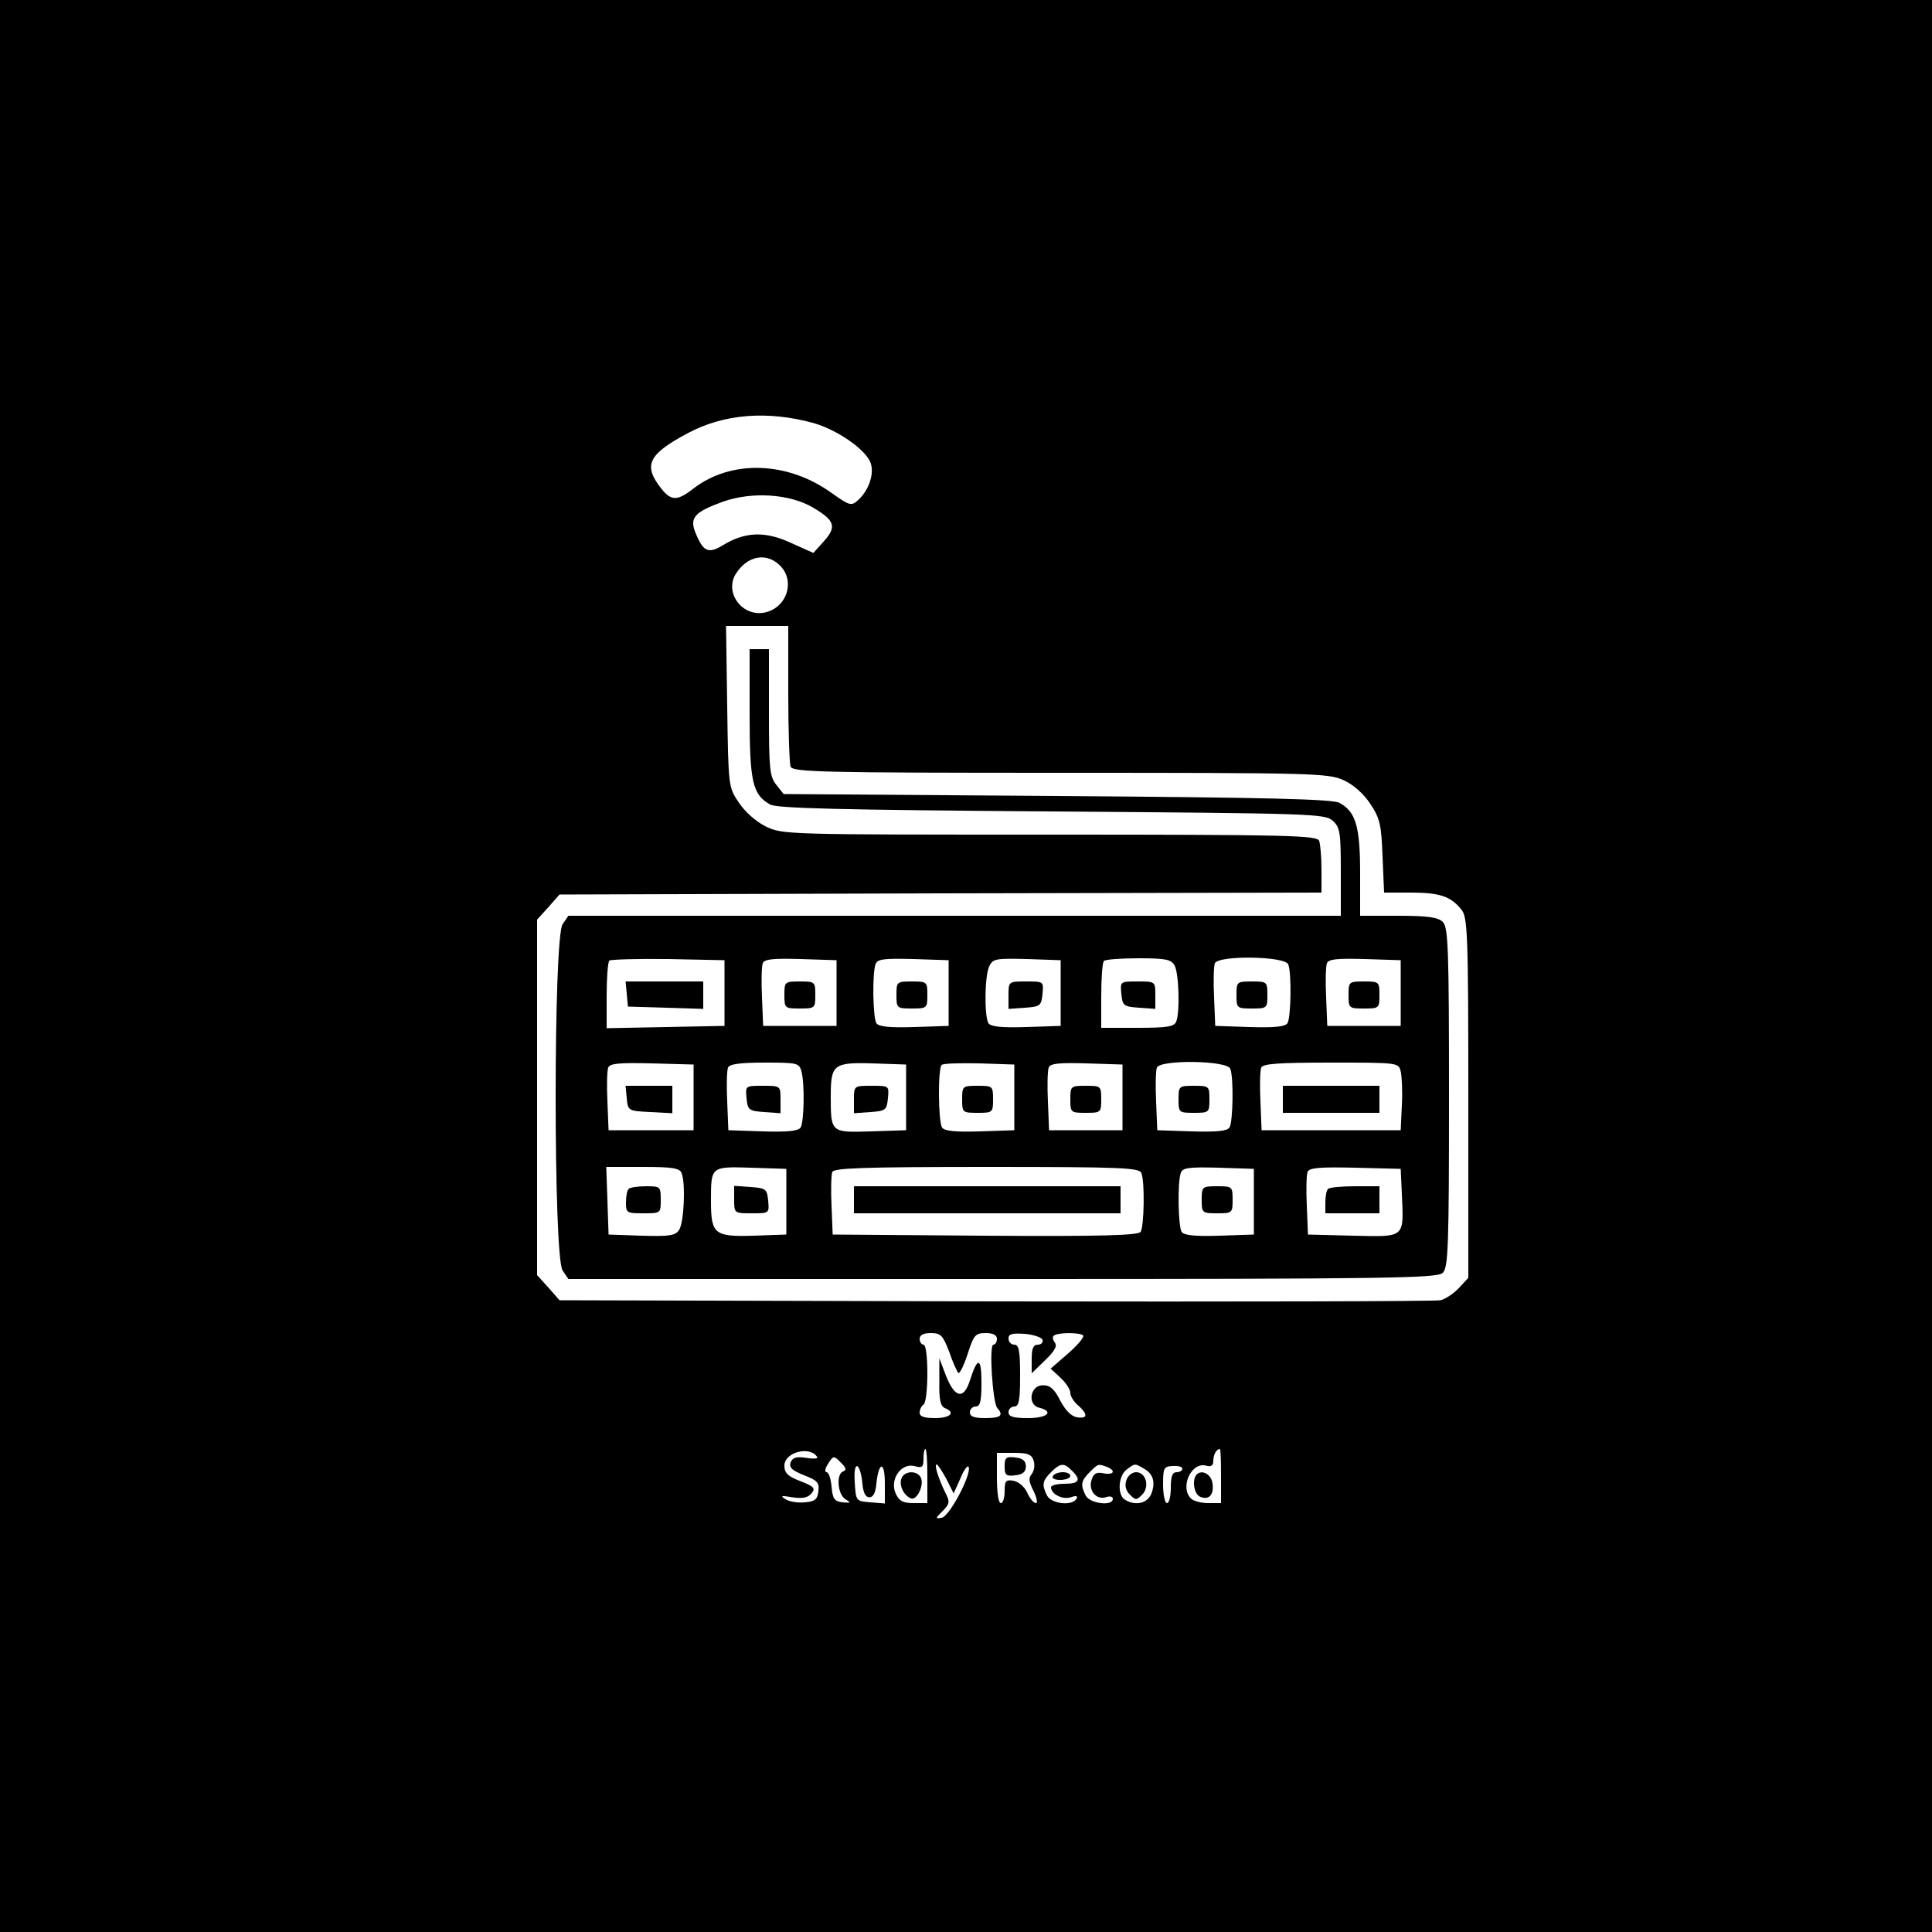 <?xml version="1.0" standalone="no"?>
<!DOCTYPE svg PUBLIC "-//W3C//DTD SVG 20010904//EN"
 "http://www.w3.org/TR/2001/REC-SVG-20010904/DTD/svg10.dtd">
<svg version="1.0" xmlns="http://www.w3.org/2000/svg"
 width="500pt" height="500pt" viewBox="0 0 500 500"
 preserveAspectRatio="xMidYMid meet">
<g transform="translate(0,500) scale(0.1,-0.1)"
fill="#000000" stroke="none">
<path d="M0 2500 l0 -2500 2500 0 2500 0 0 2500 0 2500 -2500 0 -2500 0 0
-2500z m2106 1405 c59 -17 130 -65 146 -100 12 -28 -2 -73 -32 -100 -17 -15
-21 -14 -69 20 -113 81 -258 86 -356 11 -42 -33 -58 -33 -84 0 -47 60 -34 88
69 143 94 50 206 59 326 26z m-3 -218 c58 -34 63 -50 29 -88 l-27 -30 -58 26
c-67 31 -119 29 -176 -6 -38 -23 -51 -17 -71 32 -16 39 -3 54 72 81 74 26 171
20 231 -15z m-86 -149 c42 -39 21 -110 -37 -123 -59 -13 -107 52 -75 101 29
45 77 55 112 22z m23 -332 c0 -96 3 -181 6 -190 6 -14 76 -16 698 -16 657 0
693 -1 733 -19 26 -12 52 -35 69 -61 25 -37 29 -54 32 -136 l4 -94 70 0 c74 0
103 -10 130 -44 16 -19 18 -61 18 -487 l0 -466 -24 -26 c-13 -14 -35 -29 -48
-32 -12 -3 -531 -4 -1151 -3 l-1129 3 -29 33 -29 32 0 460 0 460 29 32 29 33
986 3 986 2 0 59 c0 33 -3 66 -6 75 -6 14 -76 16 -697 16 -683 0 -691 0 -735
21 -26 13 -54 38 -70 62 -27 40 -27 42 -30 249 l-3 208 80 0 81 0 0 -174z
m416 -1703 c9 -27 20 -51 24 -56 3 -4 14 18 24 48 16 50 20 55 47 55 19 0 29
-5 29 -15 0 -8 -4 -15 -9 -15 -12 0 -2 -151 10 -164 17 -19 9 -26 -31 -26 -29
0 -40 4 -40 15 0 8 7 15 15 15 12 0 15 14 15 62 0 66 -10 68 -30 5 -16 -50
-39 -45 -62 13 l-17 45 0 -61 c-1 -46 3 -63 14 -68 29 -11 15 -26 -25 -26 -28
0 -40 4 -40 14 0 8 5 18 10 21 6 3 10 40 10 81 0 43 -4 74 -10 74 -5 0 -10 7
-10 15 0 10 10 15 29 15 26 0 31 -6 47 -47z m242 30 c2 -7 -3 -13 -12 -13 -12
0 -16 -10 -16 -37 l0 -37 35 34 c24 23 32 37 25 45 -5 7 -7 15 -3 18 8 9 68 9
76 1 4 -4 -14 -25 -39 -47 l-45 -39 26 -24 c14 -13 25 -30 25 -39 0 -8 9 -23
20 -32 26 -23 25 -35 -2 -31 -15 2 -30 17 -44 43 -15 30 -26 40 -45 40 -33 0
-41 -50 -10 -58 40 -10 22 -27 -29 -27 -38 0 -50 4 -50 15 0 8 7 15 15 15 12
0 15 16 15 80 0 64 -3 80 -15 80 -8 0 -15 7 -15 16 0 12 9 14 42 12 23 -2 43
-9 46 -15z m-583 -304 c3 -4 -10 -5 -28 -2 -26 4 -36 1 -41 -12 -4 -13 3 -20
35 -33 34 -13 40 -19 37 -41 -2 -21 -9 -27 -35 -29 -18 -2 -41 2 -50 8 -15 9
-11 10 18 5 26 -4 40 -1 49 10 11 13 7 18 -29 32 -32 12 -41 21 -41 40 0 35
67 52 85 22z m285 -49 l0 -70 -35 0 c-28 0 -38 5 -47 25 -16 35 13 79 48 71
21 -6 24 -3 24 19 0 14 2 25 5 25 3 0 5 -31 5 -70z m760 0 l0 -70 -33 0 c-18
0 -38 5 -45 12 -29 29 1 95 39 85 13 -4 19 0 19 12 0 16 8 31 17 31 2 0 3 -31
3 -70z m-485 40 c4 -12 1 -27 -5 -35 -9 -10 -7 -21 5 -44 8 -17 11 -31 6 -31
-6 0 -16 12 -23 28 -7 15 -23 28 -36 30 -19 3 -22 -1 -22 -27 0 -17 -4 -31
-10 -31 -6 0 -10 28 -10 65 l0 65 44 0 c36 0 46 -4 51 -20z m-497 -7 c12 -12
13 -18 4 -21 -18 -6 -15 -59 6 -72 15 -9 14 -10 -8 -8 -21 3 -25 9 -28 41 -2
20 -7 37 -13 37 -5 0 -4 9 3 20 15 24 15 24 36 3z m54 -53 c2 -23 8 -35 18
-35 10 0 16 12 18 35 6 58 22 60 22 1 l0 -52 -37 3 c-38 3 -38 3 -41 53 -4 57
14 53 20 -5z m217 13 l19 -38 18 40 c9 22 19 35 21 28 7 -20 -50 -128 -70
-131 -17 -3 -17 -2 2 17 19 19 20 24 7 49 -17 35 -29 72 -22 72 3 0 14 -17 25
-37z m325 21 c25 -24 19 -34 -19 -34 -19 0 -35 -4 -35 -9 0 -17 29 -33 51 -26
14 5 19 4 15 -4 -12 -19 -64 -13 -76 8 -14 28 -13 38 10 61 24 24 34 25 54 4z
m90 10 c25 -10 19 -22 -8 -17 -18 4 -26 0 -31 -17 -9 -27 12 -52 36 -45 11 4
19 2 19 -4 0 -20 -59 -12 -70 8 -14 28 -13 38 10 61 22 22 22 22 44 14z m95
-4 c25 -13 32 -35 21 -65 -10 -26 -42 -33 -69 -16 -20 13 -17 62 5 78 21 16
21 16 43 3z m101 -1 c0 -5 -7 -9 -15 -9 -11 0 -15 -11 -15 -40 0 -22 -4 -40
-10 -40 -5 0 -10 21 -10 48 0 43 2 47 25 48 14 1 25 -2 25 -7z"/>
<path d="M1940 3155 c0 -178 7 -211 53 -237 17 -10 180 -14 728 -18 677 -5
708 -6 728 -24 19 -17 21 -30 21 -133 l0 -113 -999 0 -1000 0 -15 -22 c-24
-34 -24 -862 0 -896 l15 -22 1124 0 c1008 0 1125 2 1139 16 14 14 16 69 16
454 0 385 -2 440 -16 454 -12 12 -38 16 -115 16 l-99 0 0 110 c0 120 -11 159
-53 182 -17 10 -181 14 -730 18 l-709 5 -19 24 c-17 21 -19 41 -19 187 l0 164
-25 0 -25 0 0 -165z m-65 -725 l0 -85 -152 -3 -153 -3 0 84 c0 46 3 87 7 91 4
3 72 5 152 4 l146 -3 0 -85z m290 0 l0 -85 -95 0 -95 0 -3 74 c-2 41 -1 80 2
88 4 11 27 13 98 11 l93 -3 0 -85z m290 0 l0 -85 -89 -3 c-65 -2 -92 1 -98 10
-9 15 -11 129 -2 153 5 13 21 15 98 13 l91 -3 0 -85z m290 0 l0 -85 -89 -3
c-65 -2 -92 1 -98 10 -11 19 -10 126 3 149 9 18 19 19 97 17 l87 -3 0 -85z
m295 71 c11 -21 14 -120 4 -145 -5 -13 -24 -16 -100 -16 l-94 0 0 83 c0 46 3
87 7 90 3 4 44 7 89 7 72 0 85 -3 94 -19z m294 3 c9 -23 7 -137 -2 -152 -6 -9
-33 -12 -98 -10 l-89 3 -3 74 c-2 41 -1 80 2 88 8 21 182 19 190 -3z m291 -74
l0 -85 -95 0 -95 0 -3 74 c-2 41 -1 80 2 88 4 11 27 13 98 11 l93 -3 0 -85z
m-1830 -270 l0 -85 -110 0 -110 0 -3 74 c-2 41 -1 80 2 88 4 11 29 13 113 11
l108 -3 0 -85z m279 68 c9 -33 7 -131 -2 -146 -6 -9 -33 -12 -98 -10 l-89 3
-3 74 c-2 41 -1 80 2 88 4 9 29 13 95 13 84 0 89 -1 95 -22z m271 -68 l0 -85
-91 -3 c-104 -3 -104 -4 -104 91 0 82 7 88 108 85 l87 -3 0 -85z m280 0 l0
-85 -89 -3 c-65 -2 -92 1 -98 10 -10 16 -11 152 -1 162 4 4 48 5 98 4 l90 -3
0 -85z m280 0 l0 -85 -95 0 -95 0 -3 74 c-2 41 -1 80 2 88 4 11 27 13 98 11
l93 -3 0 -85z m279 74 c9 -23 7 -137 -2 -152 -6 -9 -33 -12 -98 -10 l-89 3 -3
74 c-2 41 -1 80 2 88 8 21 182 19 190 -3z m441 -7 c3 -12 5 -52 3 -87 l-3 -65
-180 0 -180 0 -3 74 c-2 41 -1 80 2 88 4 10 43 13 180 13 174 0 176 0 181 -23z
m-1861 -263 c11 -28 6 -130 -7 -148 -10 -14 -26 -16 -97 -14 l-85 3 -3 88 -3
87 95 0 c76 0 95 -3 100 -16z m271 -74 l0 -85 -85 -3 c-101 -3 -110 4 -110 89
0 91 -1 90 104 87 l91 -3 0 -85z m919 74 c9 -23 7 -137 -2 -152 -7 -9 -94 -12
-403 -10 l-394 3 -3 74 c-2 41 -1 80 2 88 4 10 79 13 400 13 350 0 395 -2 400
-16z m291 -74 l0 -85 -89 -3 c-65 -2 -92 1 -98 10 -9 15 -11 129 -2 153 5 13
21 15 98 13 l91 -3 0 -85z m383 20 c5 -115 10 -111 -126 -108 l-117 3 -3 74
c-2 41 -1 80 2 88 4 11 31 13 123 11 l118 -3 3 -65z"/>
<path d="M1622 2428 l3 -33 98 -3 97 -3 0 36 0 35 -101 0 -100 0 3 -32z"/>
<path d="M2030 2425 c0 -34 1 -35 40 -35 39 0 40 1 40 35 0 34 -1 35 -40 35
-39 0 -40 -1 -40 -35z"/>
<path d="M2320 2425 c0 -34 1 -35 40 -35 39 0 40 1 40 35 0 34 -1 35 -40 35
-39 0 -40 -1 -40 -35z"/>
<path d="M2610 2424 l0 -35 43 3 c39 3 42 5 45 36 3 32 3 32 -42 32 -46 0 -46
0 -46 -36z"/>
<path d="M2902 2428 c3 -31 6 -33 46 -36 l42 -3 0 35 c0 36 0 36 -46 36 -45 0
-45 0 -42 -32z"/>
<path d="M3200 2425 c0 -34 1 -35 40 -35 39 0 40 1 40 35 0 34 -1 35 -40 35
-39 0 -40 -1 -40 -35z"/>
<path d="M3490 2425 c0 -34 1 -35 40 -35 39 0 40 1 40 35 0 34 -1 35 -40 35
-39 0 -40 -1 -40 -35z"/>
<path d="M1622 2158 c3 -33 4 -33 61 -36 l57 -3 0 36 0 35 -61 0 -60 0 3 -32z"/>
<path d="M1932 2158 c3 -31 6 -33 46 -36 l42 -3 0 35 c0 36 0 36 -46 36 -45 0
-45 0 -42 -32z"/>
<path d="M2210 2154 l0 -35 43 3 c39 3 42 5 45 36 3 32 3 32 -42 32 -46 0 -46
0 -46 -36z"/>
<path d="M2490 2155 c0 -34 1 -35 40 -35 39 0 40 1 40 35 0 34 -1 35 -40 35
-39 0 -40 -1 -40 -35z"/>
<path d="M2770 2155 c0 -34 1 -35 40 -35 39 0 40 1 40 35 0 34 -1 35 -40 35
-39 0 -40 -1 -40 -35z"/>
<path d="M3050 2155 c0 -34 1 -35 40 -35 39 0 40 1 40 35 0 34 -1 35 -40 35
-39 0 -40 -1 -40 -35z"/>
<path d="M3320 2155 l0 -35 125 0 125 0 0 35 0 35 -125 0 -125 0 0 -35z"/>
<path d="M1627 1923 c-4 -3 -7 -19 -7 -35 0 -27 2 -28 45 -28 45 0 45 0 45 35
0 34 -1 35 -38 35 -21 0 -42 -3 -45 -7z"/>
<path d="M1900 1896 c0 -36 0 -36 46 -36 45 0 45 0 42 33 -3 30 -6 32 -45 35
l-43 3 0 -35z"/>
<path d="M2210 1895 l0 -35 345 0 345 0 0 35 0 35 -345 0 -345 0 0 -35z"/>
<path d="M3110 1895 c0 -34 1 -35 40 -35 39 0 40 1 40 35 0 34 -1 35 -40 35
-39 0 -40 -1 -40 -35z"/>
<path d="M3437 1923 c-4 -3 -7 -19 -7 -35 l0 -28 70 0 70 0 0 35 0 35 -63 0
c-35 0 -67 -3 -70 -7z"/>
<path d="M2333 1174 c-7 -18 6 -45 25 -52 15 -5 33 33 26 52 -8 21 -43 21 -51
0z"/>
<path d="M3097 1184 c-13 -14 -7 -52 10 -58 22 -9 35 6 31 35 -3 23 -27 37
-41 23z"/>
<path d="M2600 1205 c0 -23 4 -26 28 -23 19 2 27 9 27 23 0 14 -8 21 -27 23
-24 3 -28 0 -28 -23z"/>
<path d="M2725 1180 c-4 -6 5 -10 19 -10 14 0 26 5 26 10 0 6 -9 10 -19 10
-11 0 -23 -4 -26 -10z"/>
<path d="M2915 1169 c-5 -14 -1 -27 9 -37 15 -15 17 -15 32 0 20 20 10 58 -16
58 -10 0 -22 -10 -25 -21z"/>
</g>
</svg>
